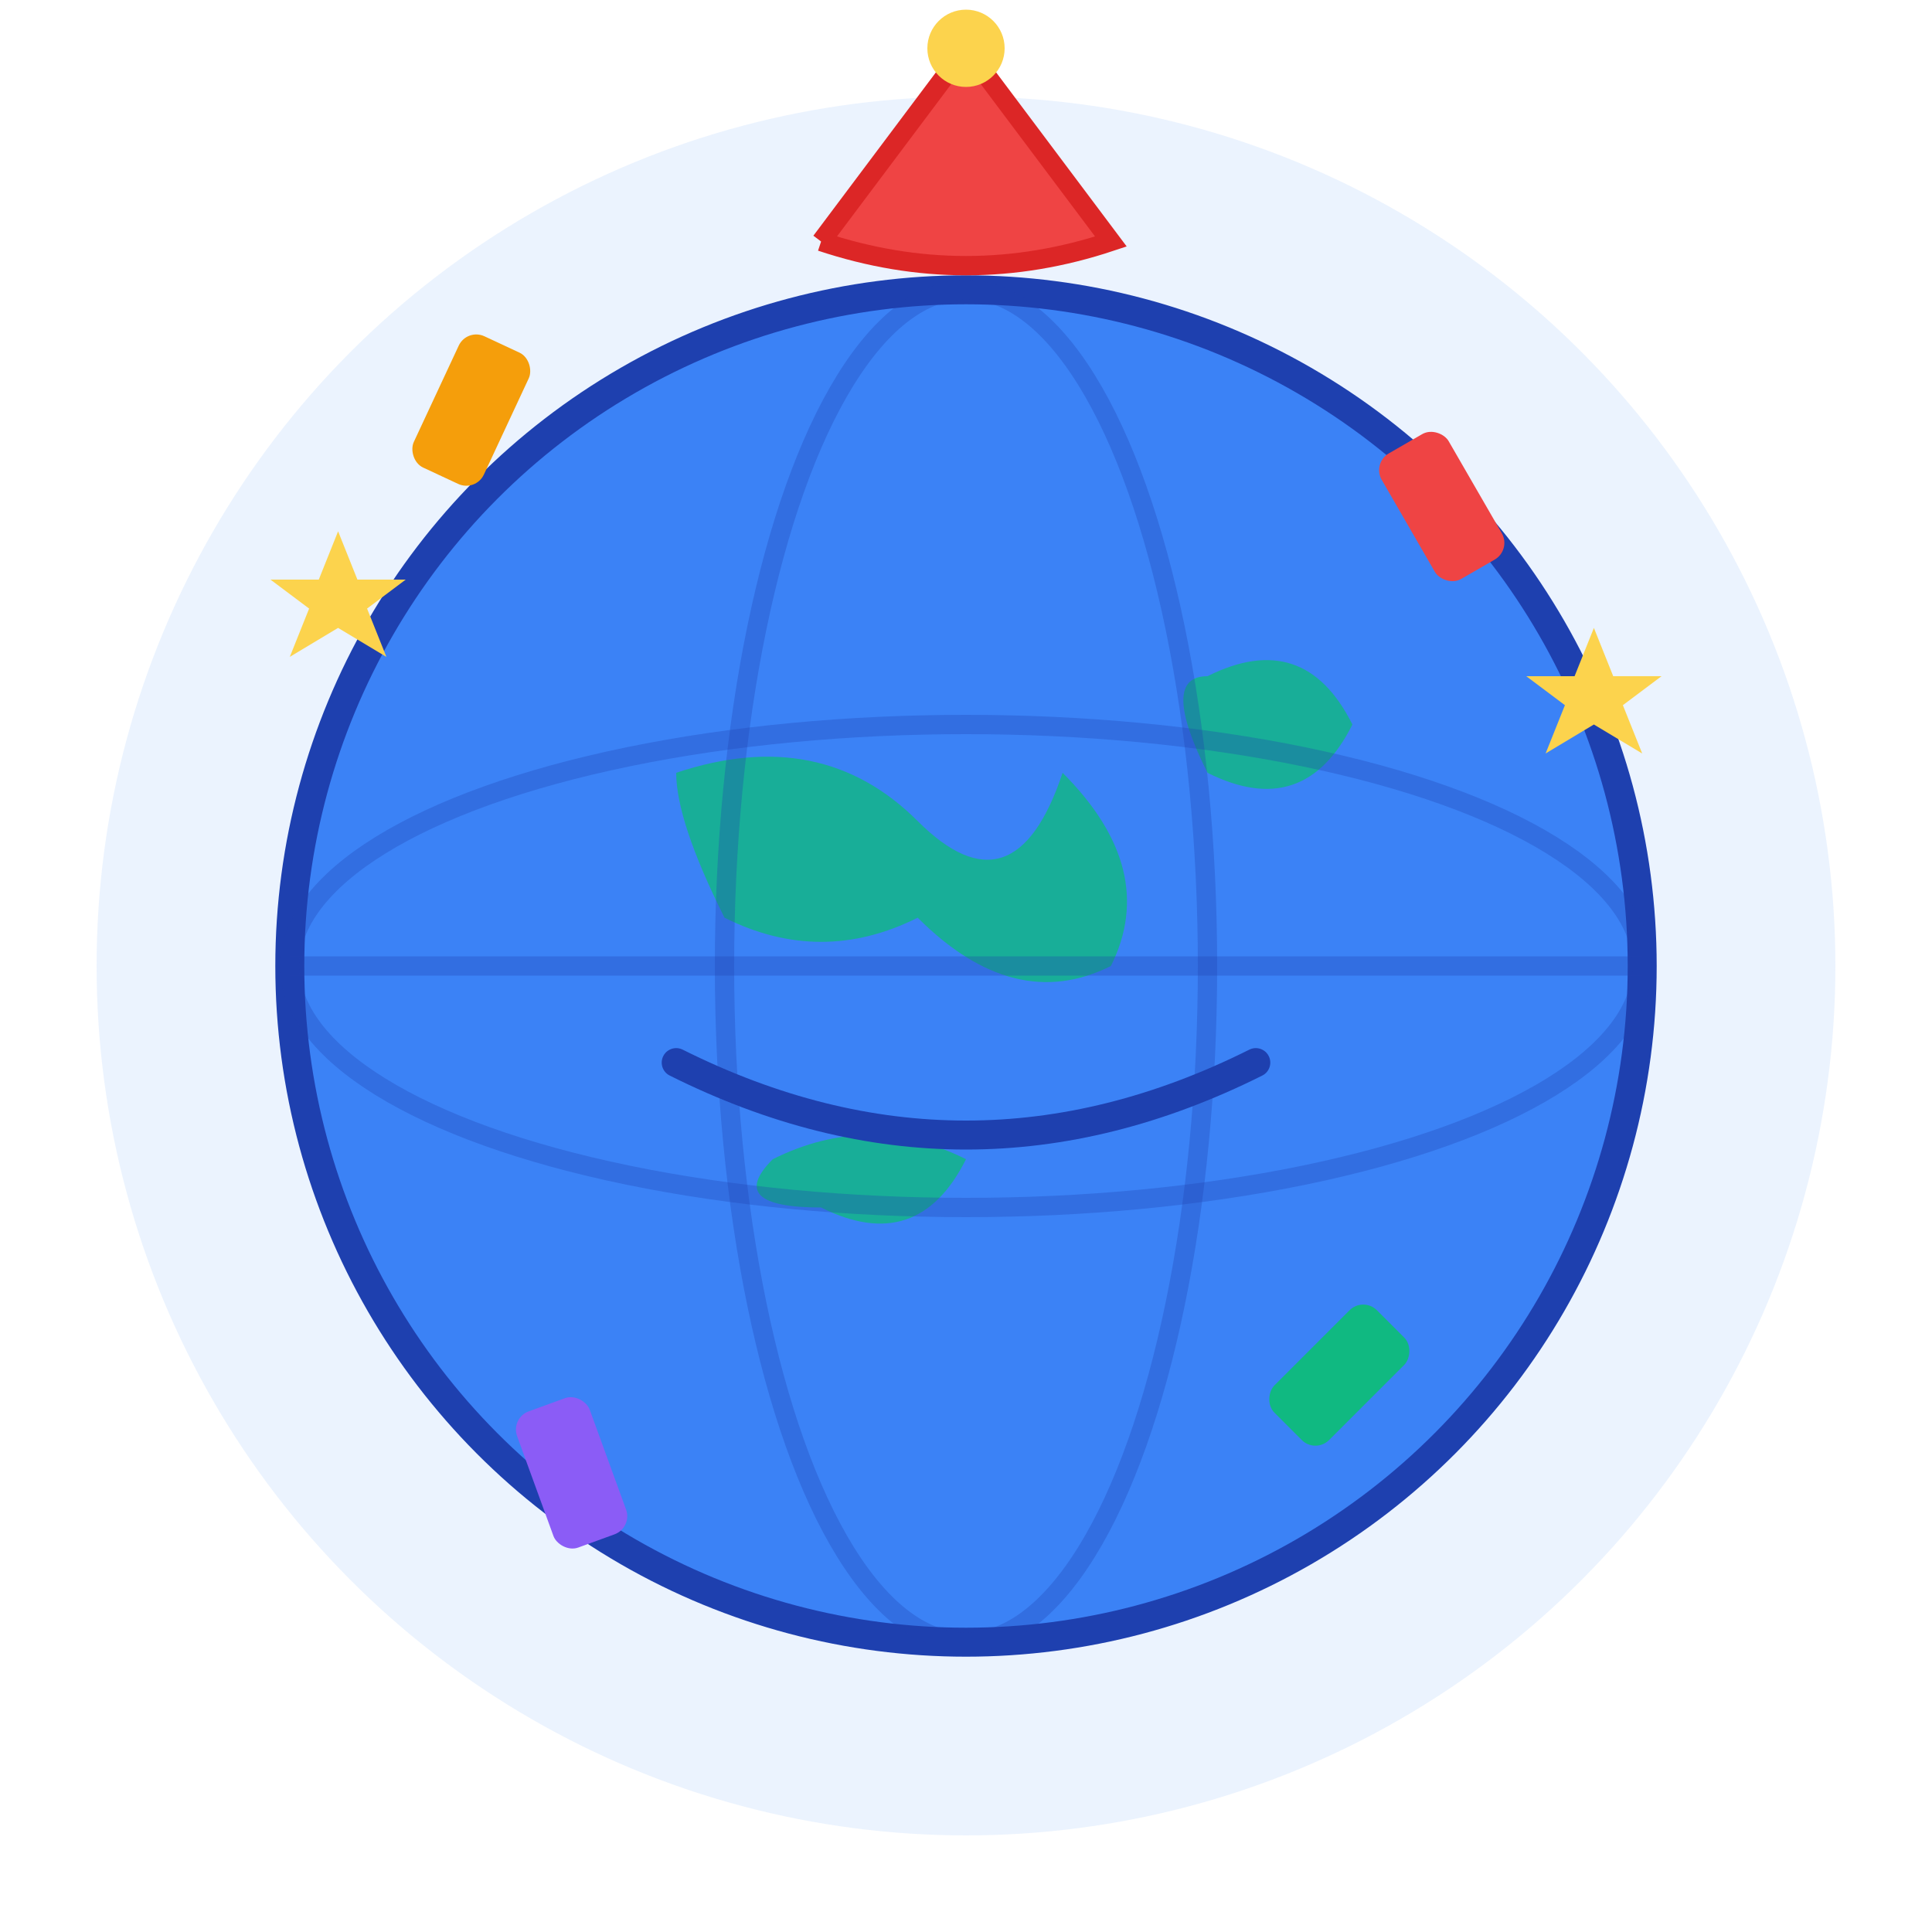 <svg width="200" height="200" viewBox="0 0 200 200" xmlns="http://www.w3.org/2000/svg">
  <!-- Background circle -->
  <circle cx="100" cy="100" r="90" fill="#3B82F6" opacity="0.1"/>
  
  <!-- Globe -->
  <circle cx="100" cy="100" r="70" fill="#3B82F6" stroke="#1E40AF" stroke-width="3"/>
  
  <!-- Continents stylized -->
  <path d="M 70 80 Q 85 75 95 85 T 110 80 Q 120 90 115 100 Q 105 105 95 95 Q 85 100 75 95 Q 70 85 70 80" fill="#10B981" opacity="0.8"/>
  <path d="M 125 70 Q 135 65 140 75 Q 135 85 125 80 Q 120 70 125 70" fill="#10B981" opacity="0.8"/>
  <path d="M 80 120 Q 90 115 100 120 Q 95 130 85 125 Q 75 125 80 120" fill="#10B981" opacity="0.8"/>
  
  <!-- Globe lines -->
  <ellipse cx="100" cy="100" rx="70" ry="25" fill="none" stroke="#1E40AF" stroke-width="2" opacity="0.3"/>
  <line x1="30" y1="100" x2="170" y2="100" stroke="#1E40AF" stroke-width="2" opacity="0.3"/>
  <ellipse cx="100" cy="100" rx="25" ry="70" fill="none" stroke="#1E40AF" stroke-width="2" opacity="0.3"/>
  
  <!-- Party confetti -->
  <rect x="45" y="35" width="8" height="15" rx="2" fill="#F59E0B" transform="rotate(25 49 42)"/>
  <rect x="145" y="45" width="8" height="15" rx="2" fill="#EF4444" transform="rotate(-30 149 52)"/>
  <rect x="135" y="135" width="8" height="15" rx="2" fill="#10B981" transform="rotate(45 139 142)"/>
  <rect x="55" y="145" width="8" height="15" rx="2" fill="#8B5CF6" transform="rotate(-20 59 152)"/>
  
  <!-- Party hat on top -->
  <path d="M 85 25 L 100 5 L 115 25 Q 100 30 85 25" fill="#EF4444" stroke="#DC2626" stroke-width="2"/>
  <circle cx="100" cy="5" r="4" fill="#FCD34D"/>
  
  <!-- Smile on globe -->
  <path d="M 70 110 Q 100 125 130 110" fill="none" stroke="#1E40AF" stroke-width="3" stroke-linecap="round"/>
  
  <!-- Party stars -->
  <path d="M 35 55 L 37 60 L 42 60 L 38 63 L 40 68 L 35 65 L 30 68 L 32 63 L 28 60 L 33 60 Z" fill="#FCD34D"/>
  <path d="M 165 65 L 167 70 L 172 70 L 168 73 L 170 78 L 165 75 L 160 78 L 162 73 L 158 70 L 163 70 Z" fill="#FCD34D"/>
</svg>